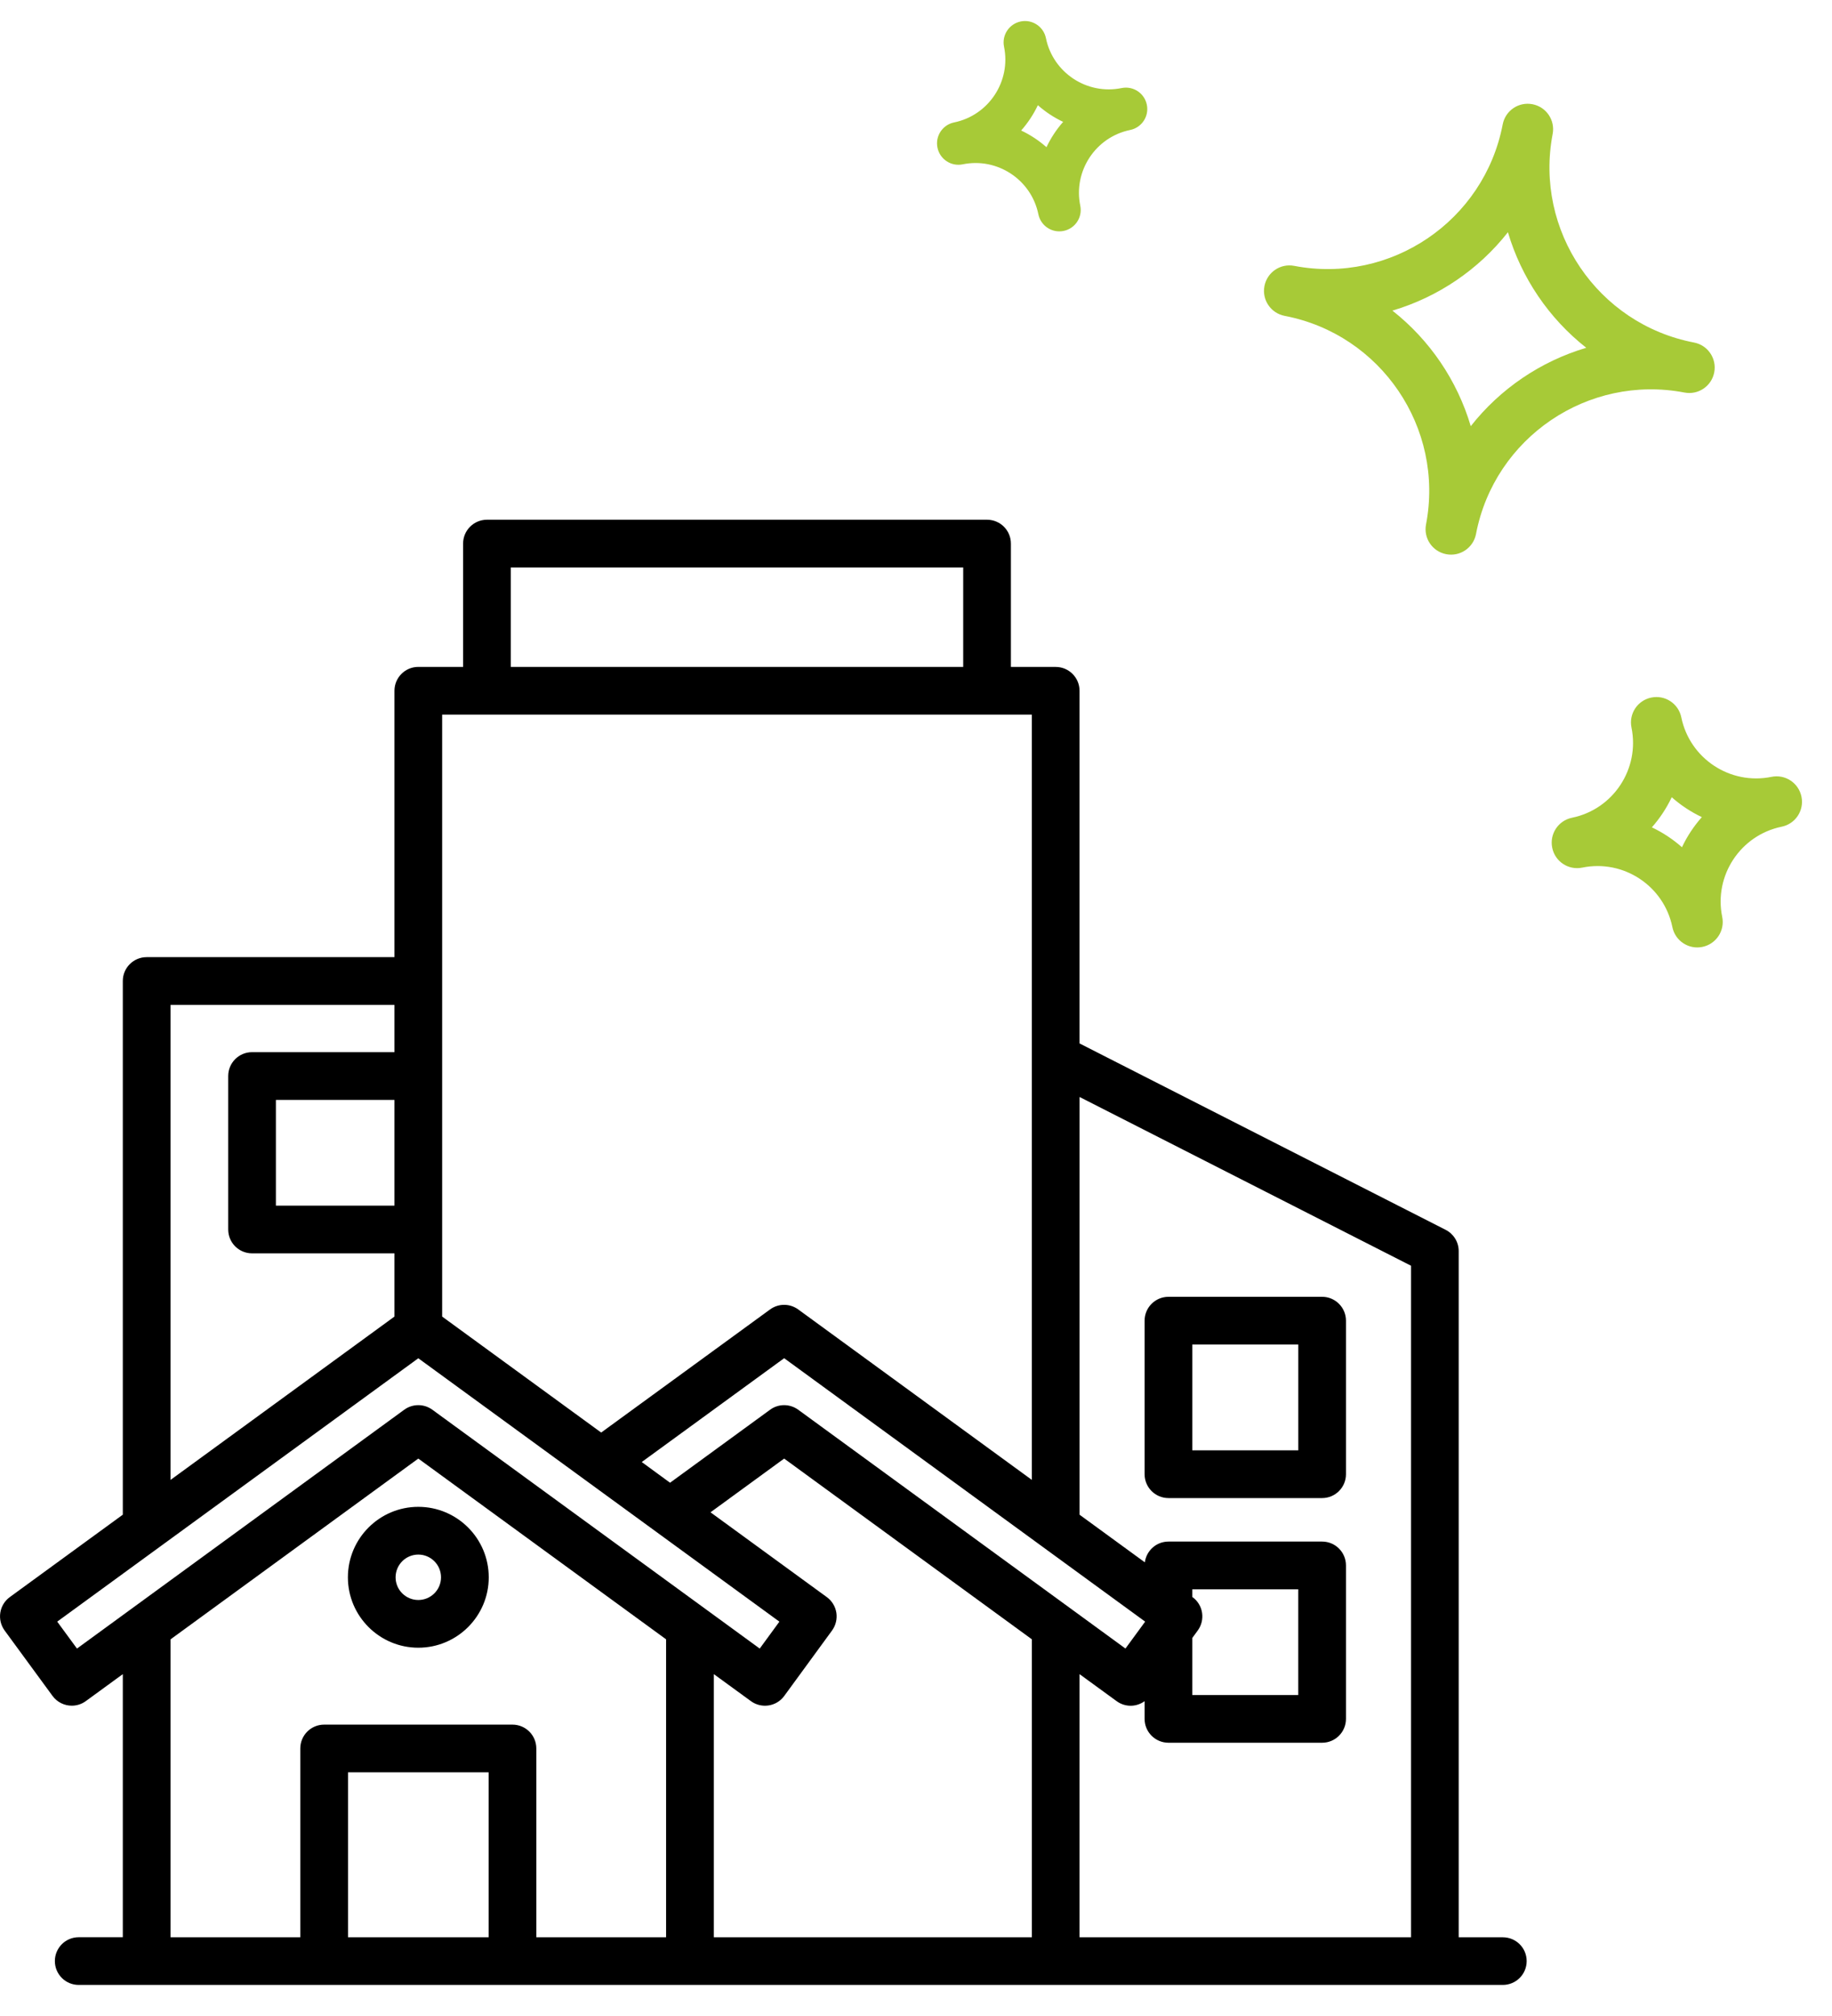 <svg width="60" height="66" viewBox="0 0 60 66" fill="none" xmlns="http://www.w3.org/2000/svg">
<path d="M13.7 49.331C12.429 49.331 11.394 50.366 11.394 51.639C11.394 52.909 12.429 53.943 13.7 53.943C14.972 53.943 16.007 52.909 16.007 51.639C16.007 50.366 14.972 49.331 13.7 49.331ZM13.7 52.381C13.29 52.381 12.956 52.048 12.956 51.639C12.956 51.227 13.29 50.894 13.7 50.894C14.11 50.894 14.444 51.227 14.444 51.639C14.444 52.048 14.11 52.381 13.7 52.381ZM43.301 42.455H38.269C37.837 42.455 37.487 42.805 37.487 43.236V48.263C37.487 48.694 37.837 49.044 38.269 49.044H43.301C43.732 49.044 44.082 48.694 44.082 48.263V43.236C44.082 42.805 43.731 42.455 43.301 42.455ZM42.52 47.481H39.05V44.018H42.52V47.481ZM49.219 63.423H47.774V40.959C47.774 40.665 47.609 40.397 47.348 40.263L35.356 34.16V22.615C35.356 22.184 35.007 21.834 34.575 21.834H33.108V17.796C33.108 17.364 32.759 17.015 32.327 17.015H15.948C15.517 17.015 15.167 17.364 15.167 17.796V21.833H13.7C13.269 21.833 12.919 22.183 12.919 22.614V31.335H4.804C4.372 31.335 4.022 31.685 4.022 32.116V49.588L0.321 52.286C0.153 52.408 0.041 52.593 0.01 52.797C-0.022 53.002 0.029 53.211 0.151 53.379L1.721 55.522C1.874 55.73 2.111 55.841 2.352 55.841C2.512 55.841 2.673 55.792 2.812 55.69L4.022 54.808V63.421H2.578C2.146 63.421 1.797 63.77 1.797 64.202C1.797 64.634 2.146 64.983 2.578 64.983H49.219C49.65 64.983 50 64.634 50 64.202C50 63.77 49.65 63.423 49.219 63.423ZM39.049 53.624L39.227 53.38C39.35 53.213 39.4 53.003 39.369 52.799C39.338 52.595 39.226 52.41 39.058 52.288L39.049 52.282V52.031H42.519V55.492H39.049V53.624ZM37.505 53.089L36.86 53.97L26.142 46.152C26.005 46.053 25.843 46.002 25.682 46.002C25.52 46.002 25.358 46.052 25.222 46.152L21.945 48.542L21.018 47.864L25.682 44.465L37.505 53.089ZM16.73 18.577H31.546V21.833H16.73V18.577ZM14.481 23.396H33.794V48.449L26.142 42.868C25.867 42.668 25.495 42.668 25.221 42.868L19.689 46.899L14.481 43.102V23.396ZM12.919 39.47H9.036V36.009H12.919V39.47ZM5.585 32.898H12.919V34.446H8.255C7.823 34.446 7.474 34.796 7.474 35.227V40.251C7.474 40.683 7.823 41.032 8.255 41.032H12.919V43.102L5.585 48.45V32.898ZM2.521 53.971L1.874 53.089L13.7 44.467L25.526 53.09L24.882 53.971L14.16 46.152C13.886 45.952 13.514 45.952 13.239 46.152L2.521 53.971ZM11.398 63.423V58.023H16.003V63.423H11.398ZM17.565 63.423V57.242C17.565 56.81 17.216 56.461 16.784 56.461H10.616C10.185 56.461 9.835 56.81 9.835 57.242V63.423H5.585V53.67L13.7 47.751L21.815 53.668V63.423H17.565ZM23.379 63.423V54.808L24.593 55.692C24.941 55.946 25.43 55.87 25.684 55.523L27.25 53.38C27.372 53.213 27.423 53.003 27.392 52.798C27.359 52.593 27.247 52.409 27.08 52.287L23.27 49.51L25.682 47.751L33.795 53.668V63.423H23.379ZM35.356 63.423V54.808L36.57 55.692C36.709 55.794 36.87 55.843 37.03 55.843C37.192 55.843 37.352 55.791 37.487 55.694V56.273C37.487 56.704 37.837 57.054 38.269 57.054H43.301C43.732 57.054 44.082 56.704 44.082 56.273V51.249C44.082 50.817 43.732 50.468 43.301 50.468H38.269C37.872 50.468 37.545 50.764 37.495 51.148L35.357 49.589V35.913L46.213 41.438V63.423H35.356Z" fill="black"/>
<mask id="path-2-inside-1_401_8" fill="white">
<rect x="17" y="27" width="6" height="6" rx="1"/>
</mask>
<rect x="17" y="27" width="6" height="6" rx="1" stroke="#A7CA37" stroke-width="3" mask="url(#path-2-inside-1_401_8)"/>
<mask id="path-3-inside-2_401_8" fill="white">
<rect x="17" y="34" width="6" height="6" rx="1"/>
</mask>
<rect x="17" y="34" width="6" height="6" rx="1" stroke="#A7CA37" stroke-width="3" mask="url(#path-3-inside-2_401_8)"/>
<mask id="path-4-inside-3_401_8" fill="white">
<rect x="25" y="27" width="6" height="6" rx="1"/>
</mask>
<rect x="25" y="27" width="6" height="6" rx="1" stroke="#A7CA37" stroke-width="3" mask="url(#path-4-inside-3_401_8)"/>
<mask id="path-5-inside-4_401_8" fill="white">
<rect x="25" y="34" width="6" height="6" rx="1"/>
</mask>
<rect x="25" y="34" width="6" height="6" rx="1" stroke="#A7CA37" stroke-width="3" mask="url(#path-5-inside-4_401_8)"/>
<path d="M58.016 25.433C56.666 25.709 55.342 24.836 55.065 23.486C54.973 23.034 54.533 22.744 54.082 22.837C53.63 22.929 53.34 23.369 53.433 23.82C53.709 25.171 52.836 26.495 51.486 26.771C51.034 26.864 50.744 27.304 50.837 27.755C50.929 28.207 51.369 28.497 51.821 28.404C53.171 28.127 54.495 29.001 54.772 30.351C54.864 30.802 55.304 31.093 55.755 31C56.207 30.907 56.497 30.468 56.404 30.016C56.127 28.666 57.001 27.342 58.351 27.065C58.803 26.973 59.093 26.533 59 26.082C58.907 25.63 58.468 25.34 58.016 25.433ZM55.086 27.737C54.79 27.475 54.458 27.255 54.1 27.086C54.362 26.79 54.581 26.457 54.751 26.1C55.047 26.362 55.379 26.581 55.737 26.751C55.475 27.047 55.255 27.379 55.086 27.737Z" fill="#A7CA37"/>
<path d="M55.482 11.214C52.324 10.609 50.246 7.546 50.851 4.387C50.938 3.935 50.642 3.499 50.19 3.412C49.737 3.325 49.301 3.621 49.215 4.074C48.609 7.232 45.546 9.31 42.387 8.704C41.935 8.617 41.499 8.913 41.412 9.366C41.325 9.818 41.621 10.254 42.074 10.341C45.232 10.946 47.31 14.01 46.704 17.168C46.617 17.621 46.913 18.057 47.366 18.143C47.818 18.23 48.254 17.934 48.341 17.482C48.946 14.324 52.01 12.246 55.168 12.851C55.621 12.938 56.057 12.642 56.143 12.19C56.23 11.737 55.934 11.301 55.482 11.214ZM48.169 13.952C47.727 12.459 46.827 11.132 45.603 10.169C47.096 9.727 48.424 8.827 49.386 7.603C49.828 9.096 50.728 10.424 51.952 11.386C50.459 11.828 49.132 12.728 48.169 13.952Z" fill="#A7CA37"/>
<path d="M36.734 2.883C35.6 3.116 34.487 2.382 34.255 1.248C34.177 0.869 33.808 0.625 33.429 0.703C33.05 0.781 32.806 1.15 32.883 1.529C33.116 2.663 32.382 3.776 31.248 4.008C30.869 4.086 30.625 4.455 30.703 4.834C30.781 5.214 31.15 5.457 31.529 5.38C32.663 5.147 33.776 5.881 34.008 7.015C34.086 7.394 34.455 7.638 34.835 7.56C35.214 7.482 35.458 7.113 35.38 6.734C35.147 5.6 35.881 4.487 37.015 4.255C37.394 4.177 37.638 3.808 37.56 3.429C37.483 3.049 37.113 2.806 36.734 2.883ZM34.273 4.819C34.024 4.599 33.745 4.415 33.444 4.273C33.664 4.024 33.849 3.744 33.991 3.444C34.239 3.664 34.519 3.848 34.819 3.99C34.599 4.239 34.415 4.519 34.273 4.819Z" fill="#A7CA37"/>
</svg>
